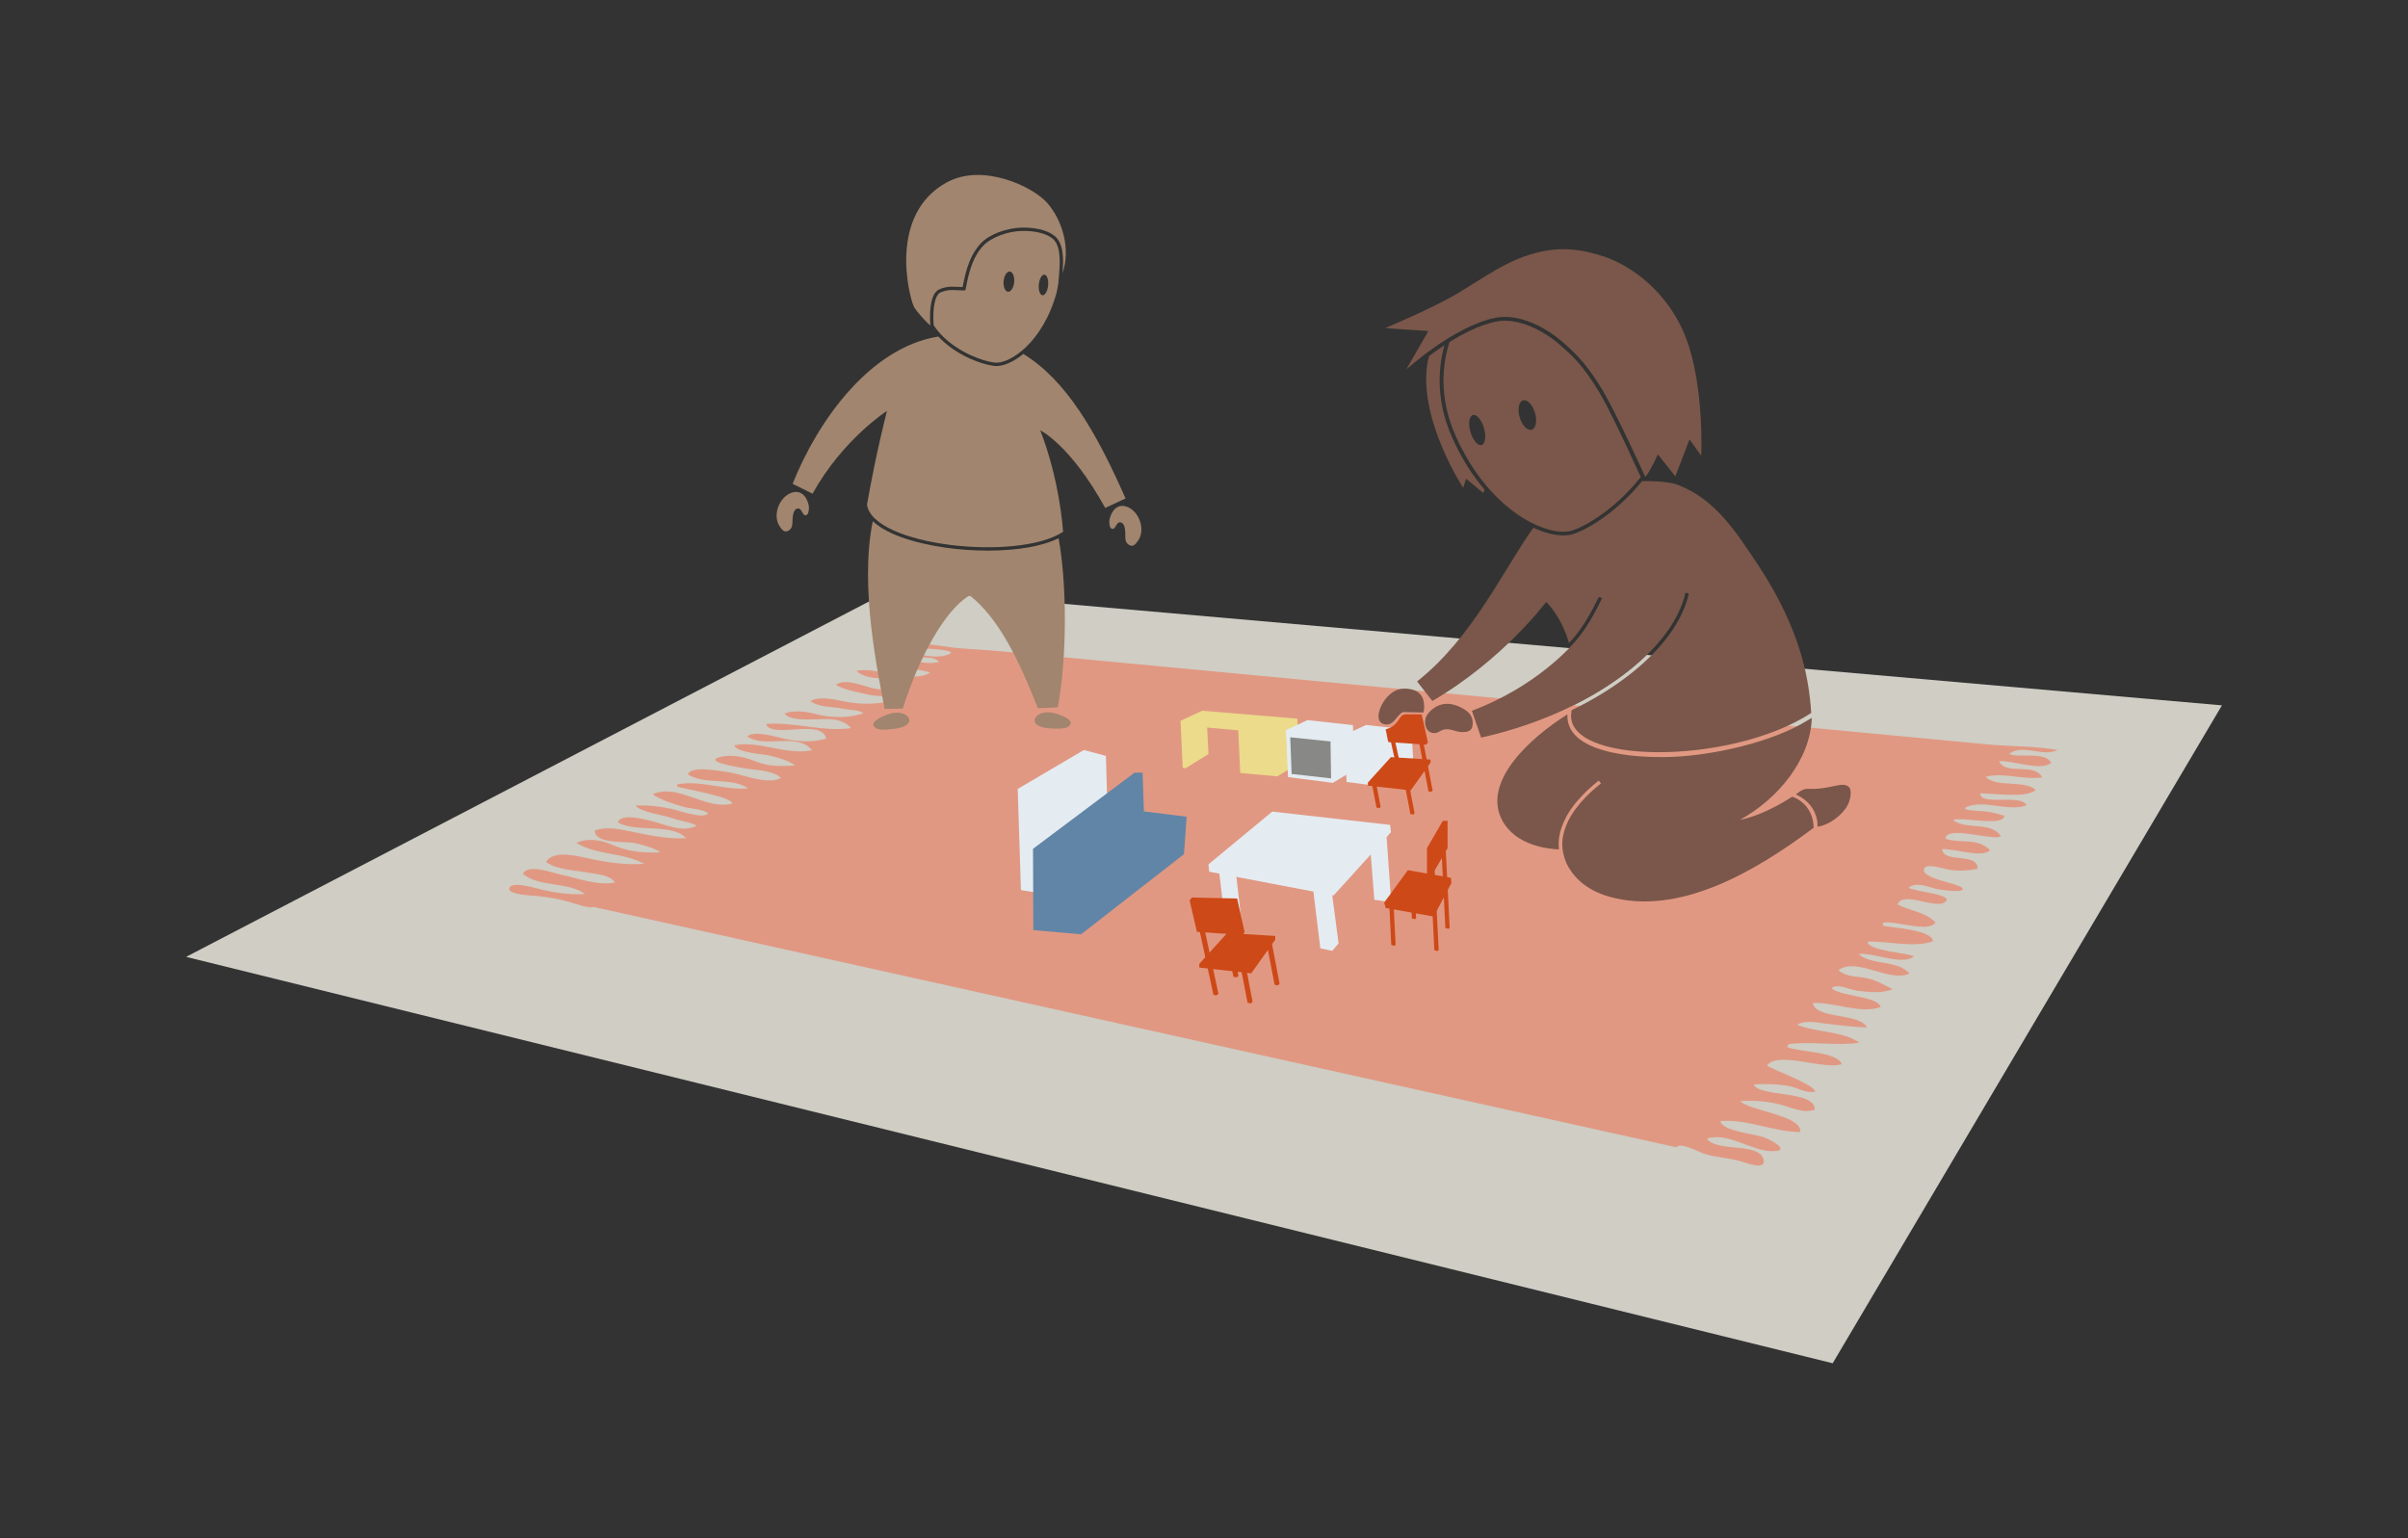 <?xml version="1.0" encoding="utf-8"?>
<!-- Generator: Adobe Illustrator 15.0.2, SVG Export Plug-In . SVG Version: 6.00 Build 0)  -->
<!DOCTYPE svg PUBLIC "-//W3C//DTD SVG 1.1//EN" "http://www.w3.org/Graphics/SVG/1.1/DTD/svg11.dtd">
<svg version="1.1" id="Layer_1" xmlns="http://www.w3.org/2000/svg" xmlns:xlink="http://www.w3.org/1999/xlink" x="0px" y="0px"
	 width="720px" height="460px" viewBox="0 0 720 460" enable-background="new 0 0 720 460" xml:space="preserve">
<rect x="0" y="0" width="720" height="460" fill="#333333" stroke="none"/>
<g>
	<g>
		<g>
			<polygon fill="#CFCDC4" points="664.367,210.939 547.979,407.68 55.633,286.148 267.099,176.099 			"/>
		</g>
		<path fill="#E19882" d="M613.297,228.154c-1.654-3.566-9.457-1.348-12.58-2.672c3.959-3.217,10.244,1.072,14.457-1.207
			c-6.15-1.105-12.84-1.041-19.133-1.506l-298.297-28.139l-0.206,0.131c0.122-0.077,0.206-0.131,0.206-0.131
			c-3.887-0.277-7.773-0.555-11.66-0.83c-2.04-0.146-13.296-2.275-14.582-0.748c2.476,0.791,5.439,0.857,8.049,1.07
			c1.695,0.137,7.805,0.746,2.95,1.93c-4.366,1.064-10.036-1.301-14.704-1.029c2.01,3.289,10.338-0.014,12.938,2.879
			c-2.464,0.893-6.055-0.066-8.662-0.285c-1.699-0.145-6.787-1.475-8.297-0.789c-2.676,1.215,5.173,2.758,6.441,2.939
			c2.743,0.391,5.253,0.432,7.869,1.385c-5.371,3.408-15.588-1.797-21.976-0.551c3.663,3.762,11.854,1.035,15.668,4.191
			c-2.566,1.912-7.563,1.727-10.649,1.062c-2.876-0.619-8.422-3.182-11.181-1.055c2.491,1.559,6.686,2.217,9.589,2.912
			c2.473,0.592,6.01,0.211,8.15,1.531c-4.456,1.445-9.98,1.502-14.57,0.656c-3.252-0.598-7.682-1.871-10.829-0.266
			c2.727,2.035,6.587,1.596,9.819,2.322c1.846,0.414,4.57,0.225,6.062,1.326c-4.239,1.514-9.626,1.418-13.918,0.332
			c-3.225-0.814-6.405-1.344-9.639-0.287c1.741,2.945,11.35,1.322,14.528,1.82c2.158,0.338,3.968,1.02,5.333,2.6
			c-8.658,1.189-16.909-1.932-25.414-1.234c1.616,4.625,16.818-1.859,17.971,4.418c-4.536,1.156-8.672,0.914-13.172-0.154
			c-2.483-0.59-8.332-2.324-10.442-0.59c5.151,3.828,14.96-1.375,19.378,4.186c-8.114,1.555-15.301-2.965-23.285-1.494
			c0.934,2.268,8.482,2.562,10.916,3.139c2.377,0.564,5.438,1.52,7.332,2.859c-4.533,0.383-7.995,0.354-12.252-1.334
			c-2.864-1.133-6.577-1.951-9.76-1.26c-6.176,1.344,4.769,3.113,6.635,3.449c2.935,0.527,9.094,0.646,11.128,2.926
			c-4.259,2.279-12.074-1.416-16.657-1.879c-2.186-0.219-10.336-1.906-11.141,0.824c5.002,3.232,12.99,0.691,17.988,4.172
			c-7.408,0.576-13.867-2.508-21.163-1.229c0.013,0.162,0.017,0.555,0.001,0.711c2.292,0.754,16.238,2.965,16.366,5.049
			c-7.833,2.104-16-6.146-23.743-2.812c2.34,1.777,6.143,2.859,8.934,3.713c2.234,0.684,6.062,0.67,7.713,2.057
			c-1.619,1.795-8.822-0.904-11.168-1.393c-3.491-0.727-6.959-1.164-10.59-0.957c1.66,2.047,8.088,2.729,10.921,3.748
			c2.427,0.875,5.249,1.104,7.341,2.242c-4.135,2.221-9.094-0.262-13.249-1.311c-2.063-0.521-9.469-2.543-10.315,0.336
			c5.518,3.229,15.913,0.096,20.416,4.709c-5.336,0.348-10.216-0.711-15.398-1.752c-3.881-0.779-8.069-1.883-11.9-0.537
			c-0.094,4.133,9.258,3.225,11.734,3.734c2.38,0.488,5.961,1.436,7.835,2.801c-5.883,0.236-9.752-0.234-15.101-2.535
			c-3.003-1.291-7.129-1.707-9.981-0.266c6.03,3.695,14.06,2.803,20.249,6.242c-5.825,0.436-11.506-0.5-17.166-1.732
			c-3.162-0.688-10.18-2.396-12.169,1.209c3.476,2.416,8.991,2.455,13.036,3.229c2.42,0.463,6.096,0.605,7.596,2.873
			c-5.17,1.062-11.069-1.268-16.09-2.334c-2.532-0.537-9.97-3.346-11.447-0.273c4.568,4.064,13.916,2.398,18.517,6.057
			c-4.269,0.279-8.632-0.326-12.72-1.26c-1.648-0.375-8.591-2.576-9.736-0.756c-0.261,0.412-0.19,0.758,0.104,1.047
			c1.262,1.236,6.641,1.439,7.789,1.553c3.541,0.348,6.822,0.879,10.185,1.871c1.056,0.312,5.894,2.047,6.927,1.389l323.82,71.895
			c0,0,0.004-0.006,0,0c1.283-1.633,6.664,1.383,8.084,1.854c3.535,1.174,7.307,1.275,10.912,2.27
			c1.699,0.469,8.195,3.096,7.016-0.648c-1.572-4.992-13.887-1.959-16.881-6.018c5.785-2.166,13.123,3.443,18.967,3.691
			c6.475,0.275,1.021-3.004-1.826-4.092c-2.812-1.076-12.549-1.85-13.139-4.875c7.885-0.764,16.053,3.283,23.912,3.232
			c0.506-5.037-15.502-6.322-17.93-9.234c3.994-0.211,7.865,0.01,11.629,0.951c3.385,0.846,7.184,2.875,10.625,1.609
			c0.176-5.867-16.58-3.607-18.23-7.551c3.408-0.201,7.314-0.119,10.633,0.527c2.57,0.5,5.066,2.246,7.734,1.633
			c-0.006-2.086-14.699-7.348-14.375-7.811c3.131-4.475,17.023,1.439,22.266-0.4c-1.047-3.723-12.887-3.629-16.248-5.092
			c0.139-0.264,0.225-0.545,0.34-0.857c6.855-0.996,14.324,0.592,21.25-0.467c-5.182-3.559-12.752-2.979-18.617-5.35
			c2.535-1.596,6.256-0.564,9.234-0.26c3.898,0.4,7.549,0.967,11.623,1.033c-2.314-4.445-15.408-2.371-16.164-7.299
			c6.42-0.314,14.271,3.396,20.24,1.219c-0.76-3.287-11.959-3.143-14.656-5.602c1.488-1.617,5.332,0.383,7.365,0.658
			c3.271,0.443,7.711,1.021,10.838-0.416c-2.238-1.16-4.734-2.559-7.172-3.168c-3.305-0.826-6.207-0.172-8.965-2.498
			c5.266-4.064,15.297,3.824,21.246,1.006c-3.639-4.207-11.332-2.307-15.246-5.85c4.309-0.582,13.102,3.619,16.58,0.684
			c-2.5-1.096-13.846-1.645-13.896-4.367c5.98-0.264,13.809,1.951,19.562-0.107c-0.18-3.457-12.104-4.02-14.904-4.656
			c0.029-0.178,0.02-0.715,0.008-0.904c3.463-0.754,13.629,3.115,15.664-0.066c-2.982-3.172-7.574-3.391-11.34-5.381
			c1.469-4.141,10.891,1.295,13.965-0.594c3.908-2.398-9.545-3.314-10.639-4.432c2.088-1.898,6.043-0.186,8.318,0.398
			c0.268,0.068,9.07,1.475,7.688-0.299c-1.145-1.465-13.008-2.871-11.307-5.941c0.811-1.459,5.6,0.115,6.74,0.34
			c3.305,0.648,5.938,0.439,9.141-0.123c0.215-5.076-10.221-1.508-10.562-5.902c3.475-0.277,12.041,2.822,14.312,0.285
			c-3.883-3.814-8.666-1.854-13.312-3.391c0.178-4.135,13.867,0.619,16.562-0.693c-2.723-4.629-10.82-1.883-14.332-4.916
			c2.668-1.096,15.123,2.15,15.332-1.277c-2.359-0.705-4.457-1.275-6.932-1.389c-1.918-0.09-7.773-0.414-3.016-1.666
			c4.971-1.309,11.5,1.803,16.623-0.066c-1.617-3.506-13.721,0.316-13.906-3.553c3.869-0.107,13.664,1.582,16.664-1.041
			c-3.547-3.09-11.773-0.582-15.021-3.943c5.734-1.383,11.102,1.014,16.938,0.201c-2.576-4.68-10.85-0.396-12.92-4.875
			C601.93,227.369,609.984,230.672,613.297,228.154z"/>
		<g>
			<polygon fill="#EBDB8A" points="388.355,228.287 381.883,232.17 370.834,231.158 370.252,218.406 360.947,217.574 
				361.35,225.492 354.496,229.743 353.629,229.58 352.982,215.562 359.453,212.541 387.926,214.914 			"/>
			<polygon fill="#E4ECF2" points="404.967,230.229 398.496,234.111 385.121,232.385 384.475,218.363 390.943,215.346 
				404.533,216.855 			"/>
			<polygon fill="#888886" points="397.998,232.777 386.201,231.447 385.785,220.482 397.832,221.729 			"/>
			<polygon fill="#E4ECF2" points="422.723,230.348 416.002,235.57 402.627,233.844 401.98,219.824 408.451,216.805 
				422.041,218.314 			"/>
			<polygon fill="#E4ECF2" points="313.799,267.537 331.445,252.994 330.67,226.041 324.076,224.295 304.299,235.932 
				305.268,266.182 			"/>
			<polygon fill="#6185A6" points="342.033,242.646 341.633,231.061 339.234,231.061 308.873,253.834 308.971,278.145 
				323.254,279.404 354.018,255.432 354.816,244.244 			"/>
			<g>
				<polygon fill="#E4ECF2" points="415.668,246.688 380.408,242.705 361.334,258.484 361.553,260.682 398.756,267.773 
					415.887,248.885 				"/>
				<polygon fill="#E4ECF2" points="371.42,277.379 369.732,279.066 366.611,278.217 364.416,259.766 369.332,259.16 				"/>
				<polygon fill="#E4ECF2" points="400.234,282.115 398.324,284.357 394.785,283.584 392.369,263.814 397.746,263.174 				"/>
				<polygon fill="#E4ECF2" points="415.809,267.508 414.039,269.521 410.926,269.074 409.387,249.527 414.451,248.324 				"/>
			</g>
			<g>
				<polygon fill="#CD4917" points="381.309,279.889 366.934,279.025 358.594,288.227 358.594,289.348 374.121,291.07 
					381.309,281.008 				"/>
				<polygon fill="#CD4917" points="372.146,278.764 369.908,268.691 356.396,268.402 355.697,269.244 357.883,278.67 
					371.449,279.604 				"/>
				<polygon fill="#CD4917" points="374.52,299.564 373.98,300.08 373.008,299.854 368.41,275.775 369.92,275.486 				"/>
				<polygon fill="#CD4917" points="382.607,294.205 382.121,294.664 381.1,294.492 378.482,280.783 379.988,280.494 				"/>
				<polygon fill="#CD4917" points="370.297,291.824 369.818,292.27 368.785,292.115 366.926,282.365 368.436,282.076 				"/>
				<polygon fill="#CD4917" points="364.328,297.195 363.666,297.686 362.818,297.484 357.887,274.633 359.393,274.344 				"/>
			</g>
			<g>
				<polygon fill="#CD4917" points="433.834,262.504 420.949,260.213 413.877,269.949 414.307,271.525 428.68,274.1 433.979,264.08 
									"/>
				<polygon fill="#CD4917" points="431.4,245.467 426.676,253.629 426.676,261.787 428.105,261.787 432.83,253.629 432.83,245.467 
									"/>
				<polygon fill="#CD4917" points="433.457,277.488 433.146,277.754 432.174,277.553 430.842,251.09 432.129,251.025 				"/>
				<polygon fill="#CD4917" points="430.166,284.074 429.83,284.422 428.879,284.139 427.545,257.674 428.834,257.609 				"/>
				<polygon fill="#CD4917" points="417.293,282.553 416.912,282.857 416.008,282.617 415.381,270.195 416.666,270.129 				"/>
				<polygon fill="#CD4917" points="423.436,274.625 423.125,274.881 422.15,274.691 421.523,262.27 422.811,262.203 				"/>
			</g>
			<g>
				<polygon fill="#CD4917" points="427.736,227.139 415.877,226.428 409.002,234.016 409.002,234.939 421.807,236.363 
					427.736,228.062 				"/>
				<path fill="#CD4917" d="M426.951,222.008l-1.844-8.307c-0.033-0.143-3.615-0.078-3.871-0.084c-1-0.02-1.664-0.115-2.371,0.688
					c-0.555,0.631-0.643,1.18-1.719,2.256c-1.346,1.346-2.357,1.246-2.84,1.619c0.201,0.389,0.625,3.732,0.881,3.75l11.189,0.77
					L426.951,222.008z"/>
				<polygon fill="#CD4917" points="428.365,236.443 427.926,236.787 427.117,236.684 423.324,216.826 424.568,216.586 				"/>
				<polygon fill="#CD4917" points="422.965,243.225 422.586,243.6 421.719,243.461 419.562,232.156 420.807,231.916 				"/>
				<polygon fill="#CD4917" points="412.812,241.264 412.484,241.664 411.566,241.5 410.031,233.461 411.275,233.223 				"/>
				<polygon fill="#CD4917" points="419.824,233.791 418.582,234.027 415.197,218.777 416.443,218.539 				"/>
			</g>
			<g>
				<g>
					<g>
						<g>
							<path fill="#7A574A" d="M552.932,235.463c-1.918-2.094-5.424,0.76-12.354,0.434c-1.566-0.074-3.072,1.215-3.586,1.711
								c0,0,3.08,1.195,4.902,4.055c1.895,2.977,1.508,5.566,1.508,5.566c4.188-0.6,7.725-4.146,8.832-6.035
								C553.471,239.092,553.68,236.277,552.932,235.463z"/>
						</g>
					</g>
				</g>
				<g>
					<path fill="#7A574A" d="M413.404,216.404c1.328,0.582,2.523,0.219,3.637-1.059c1.146-1.314,1.912-2.555,2.912-2.404
						c0.762,0.076,5.127,0.096,5.674,0.119c0.074-0.322,0.109-0.426,0.148-0.779c0.295-2.65-0.441-5.303-3.619-6.082
						c-3.5-0.859-5.996,0.387-8.014,2.99C412.531,211.262,411.049,215.375,413.404,216.404z"/>
				</g>
				<g>
					<g>
						<path fill="#7A574A" d="M431.904,103.238c-1.672,1.092-3.223,2.189-4.598,3.213c-0.268,0.943-0.48,1.928-0.619,2.967
							c-2.203,16.631,10.801,36.459,10.801,36.459l0.889-2.719l5.15,4.285l0.342-1.047c-3.506-4.104-6.842-9.23-9.66-15.547
							C430.154,121.775,429.391,112.169,431.904,103.238z"/>
					</g>
					<g>
						<g>
							<path fill="#7A574A" d="M447.082,95.042c8.15-1.66,17.035,4.344,20.34,7.434c1.893,1.77,6.018,4.662,11.725,14.193
								c4.266,7.125,12.709,25.816,12.801,25.959c1.568-1.827,3.762-6.749,3.762-6.749l5.225,6.564l4.238-11.033l3.492,4.85
								c0,0,0.971-20.379-4.432-34.881c-5.135-13.777-16.254-21.807-24.373-24.566c-6.74-2.295-13.15-3.201-20.877-1.123
								c-8.547,2.303-14.582,6.893-23.33,12.146c-6.969,4.188-21.471,10.283-21.471,10.283l12.9,0.869l-6.623,11.524
								C420.459,110.514,434.666,97.572,447.082,95.042z"/>
							<path fill="#7A574A" d="M490.041,141.457c-5.473-12.029-9.467-20.172-11.879-24.197c-4.836-8.08-8.443-11.236-10.598-13.121
								c-0.35-0.307-0.66-0.576-0.926-0.826c-2.744-2.562-9.752-7.408-16.652-7.408c-0.922,0-1.822,0.088-2.676,0.262
								c-4.646,0.945-9.594,3.432-13.92,6.123c-2.695,8.451-2.539,18.232,1.863,28.094c10.406,23.301,28.182,30.385,34.73,28.301
								c5.084-1.619,13.734-7.316,20.613-16.037C490.541,142.558,490.535,142.545,490.041,141.457z M443.008,133.074
								c-1.107,0.324-2.604-1.408-3.332-3.881c-0.727-2.475-0.41-4.744,0.697-5.072c1.111-0.326,2.605,1.412,3.332,3.885
								C444.434,130.48,444.121,132.746,443.008,133.074z M455.391,119.736c1.266-0.371,2.867,1.291,3.584,3.711
								c0.709,2.422,0.266,4.686-1.004,5.061c-1.262,0.369-2.865-1.289-3.58-3.71C453.68,122.373,454.127,120.109,455.391,119.736z"
								/>
						</g>
					</g>
				</g>
				<g>
					<path fill="#7A574A" d="M427.184,213.156c-1.184,1.309-1.354,3.115-0.668,4.625c0.654,1.439,2.451,1.793,3.578,1.141
						c0.623-0.359,1.186-0.688,1.912-0.799c0.891-0.137,1.77,0.039,2.619,0.311c1.023,0.326,2.064,0.555,3.154,0.494
						c0.877-0.047,1.615-0.266,2.08-0.83c0.441-0.533,0.506-1.564,0.48-2.23c-0.064-1.482-0.926-2.73-2.154-3.518
						C433.967,209.646,430.189,209.826,427.184,213.156z"/>
				</g>
				<g>
					<path fill="#7A574A" d="M440.1,212.557l2.756,8.021c35.473-7.883,63.156-29.987,61.588-49.949
						c-0.469-5.944-7.82-11.916-14.309-8.135c-8.035,4.682-9.248,16.42-17.604,27.523C469.855,193.568,459.01,205.432,440.1,212.557
						z"/>
					<path fill="#7A574A" d="M520.82,161.798c-7.695-11.143-13.797-14.594-18.938-16.729c-2.818-1.17-8.447-1.224-10.898-1.188
						c-6.922,8.549-15.51,14.189-20.674,15.834c-0.826,0.262-1.783,0.395-2.846,0.395c-2.438,0-5.555-0.715-8.979-2.295
						c-8.836,12.291-18.064,32.777-34.771,45.967l4.564,5.848c21.209-12.371,34.021-29.604,34.021-29.604s4.41,3.908,6.832,12.27
						c1.57-1.674,2.416-2.778,2.533-2.932c2.699-3.59,4.662-7.295,6.34-10.766c0.201-0.035,0.912,0.17,1.045,0.305
						c-1.758,3.672-3.633,7.275-6.52,11.113c-0.602,0.797-1.639,2.03-3.064,3.52c1.158,4.594,1.689,10.41,0.678,17.533
						c18.025-8.877,30.906-21.374,33.75-33.745c0.223-0.146,0.867,0.09,1.066,0.246c-1.811,7.889-7.557,15.993-16.74,23.405
						c-5.301,4.277-11.488,8.115-18.277,11.4c-0.029,0.168-0.049,0.33-0.078,0.5c-2.76,15.898,47.441,16.176,71.682,0.342
						C540.227,189.619,528.516,172.941,520.82,161.798z"/>
				</g>
				<path fill="#7A574A" d="M540.947,242.422c-1.998-3.43-5.096-4.162-5.096-4.162s-8.191,5.527-15.572,6.896
					c11.146-6.115,21.045-17.838,21.457-30.453c-0.008-0.02-1.23,0.721-1.238,0.701c-9.846,6.23-28.727,11.006-43.662,11.006
					c-12.428,0-22.299-2.311-26.176-6.922c-1.469-1.744-2.129-3.719-1.975-5.881c-11.693,7.373-25.604,20.432-19.48,31.787
					c4.078,7.564,13.887,8.51,16.926,8.619c-0.334-2.895,0.242-5.709,1.73-8.836c2.738-5.762,8.49-10.445,10.189-11.744l0.656,0.859
					c-1.648,1.262-7.232,5.807-9.869,11.35c-2.084,4.383-2.264,8.113-0.512,12.43c1.605,3.373,5.176,7.961,13.02,10.129
					c20.436,5.65,42.852-7.076,60.938-20.652C542.283,247.549,542.383,244.887,540.947,242.422z"/>
			</g>
		</g>
	</g>
	<g>
		<g>
			<path fill="#A1856E" d="M340.363,161.575c-0.758,1.154-1.697,2.267-3.01,1.22c-1.162-0.924-0.824-2.256-0.881-3.516
				c-0.074-1.615-0.412-2.825-1.379-3.057c-1.303-0.314-1.484,2.089-2.484,1.941c-0.799-0.114-0.887-1.156-0.916-2.093
				c-0.025-1.014,0.504-2.269,0.975-3.017c1.029-1.637,2.621-2.14,4.297-1.518C340.592,152.877,342.541,158.271,340.363,161.575z"/>
			<path fill="#A1856E" d="M233.013,157.235c0.717,1.18,1.618,2.324,2.965,1.324c1.193-0.882,0.902-2.226,1.004-3.483
				c0.129-1.61,0.51-2.809,1.484-3.006c1.312-0.268,1.41,2.14,2.416,2.028c0.801-0.087,0.926-1.126,0.987-2.061
				c0.062-1.012-0.425-2.284-0.868-3.048c-0.973-1.672-2.546-2.23-4.242-1.668C233.089,148.535,230.951,153.859,233.013,157.235z"/>
			<path fill="#A1856E" d="M268.217,217.832c-1.501,0.252-4.962,0.732-6.222-0.028c-2.713-1.64,1.619-3.586,3.82-4.298
				C271.463,211.678,274.911,216.709,268.217,217.832z"/>
			<path fill="#A1856E" d="M313.16,217.745c1.512,0.156,4.998,0.424,6.205-0.416c2.607-1.801-1.836-3.476-4.078-4.051
				C309.537,211.805,306.408,217.039,313.16,217.745z"/>
		</g>
		<g>
			<g>
				<path fill="#A1856E" d="M295.342,164.66c-8.563,0-17.37-1.253-24.162-3.438c-4.587-1.476-8.01-3.285-10.191-5.348
					c-0.018,0.065-0.042,0.119-0.06,0.185c-3.975,19.496,1.61,45.226,3.576,55.952l5.449-0.123
					c4.705-15.063,12.504-29.45,19.971-33.851c8.691,6.872,14.591,18.998,20.39,33.743l5.975-0.225
					c2.748-14.968,2.797-36.413,0.234-50.608C311.672,163.351,304.273,164.66,295.342,164.66z"/>
			</g>
		</g>
	</g>
</g>
<g>
	<g>
		<path fill="#A1856E" d="M280.845,86.527c2.727-1.196,4.584-0.684,6.986-0.689c1.105-5.871,2.502-10.016,5.577-13.193
			c2.594-2.674,7.688-4.476,12.117-4.585c3.287-0.08,7.17,0.515,9.613,2.34c2.881,2.148,2.938,6.776,2.562,11.303
			c2.533-7.417-0.115-15.874-4.516-20.958c-4.26-4.922-19.294-12.093-30.081-6.213c-17.489,9.532-11.389,33.769-9.887,37.087
			c0.586,1.294,3.861,4.898,4.955,5.696C277.786,92.176,278.501,87.553,280.845,86.527z"/>
		<g>
			<path fill="#A1856E" d="M314.539,71.2c-1.828-1.365-4.904-2.148-8.439-2.148c-0.186,0-0.369,0.002-0.551,0.007
				c-4.316,0.106-9.12,1.907-11.422,4.28c-3.014,3.114-4.304,7.322-5.313,12.683l-0.192,0.815h-0.83
				c-0.582,0-1.125-0.027-1.65-0.055c-0.49-0.025-0.953-0.049-1.417-0.049c-0.92,0-2.054,0.084-3.479,0.709
				c-1.654,0.724-2.47,4.569-2.076,9.796l0.003,0.045c0.817,1.175,1.731,2.325,2.773,3.35c4.967,4.889,11.963,7.403,15.482,7.805
				c4.343,0.495,14.319-5.818,18.481-20.876c0.025-0.109,0.053-0.228,0.086-0.354l0.064-0.294c0.148-0.688,0.266-1.388,0.377-2.088
				l0.266-3.207C317.043,77.519,317.053,73.074,314.539,71.2z M303.242,84.369c-0.152,1.67-0.986,2.955-1.857,2.875
				c-0.871-0.083-1.453-1.5-1.3-3.168c0.156-1.668,0.987-2.956,1.856-2.876C302.814,81.281,303.396,82.699,303.242,84.369z
				 M313.393,85.347c-0.16,1.702-0.912,3.023-1.674,2.955c-0.768-0.071-1.262-1.508-1.105-3.213c0.16-1.704,0.908-3.026,1.674-2.956
				S313.547,83.642,313.393,85.347z"/>
			<path fill="#A1856E" d="M330.455,151.886l6.092-2.817c-8.83-20.114-17.867-35.454-30.57-43.228c-0.002,0-0.002,0.001-0.002,0.002
				c-1.42,1.159-2.822,2.033-4.143,2.63c-0.088,0.041-0.178,0.084-0.266,0.122c-0.236,0.102-0.469,0.19-0.699,0.274
				c-0.156,0.057-0.311,0.109-0.464,0.158c-0.186,0.059-0.369,0.115-0.55,0.161c-0.204,0.053-0.401,0.093-0.599,0.13
				c-0.131,0.024-0.266,0.056-0.394,0.073c-0.324,0.046-0.64,0.074-0.938,0.074c0,0-0.001,0-0.002,0c0,0,0,0,0,0
				c-0.207,0-0.412-0.011-0.605-0.033c-3.572-0.408-10.801-2.898-16.071-8.086c-0.116-0.114-0.23-0.239-0.345-0.359
				c-0.113-0.117-0.226-0.229-0.337-0.35c-20.371,3.291-35.978,25.032-43.57,44.041l5.963,2.959c9-16.251,22.25-24.751,22.25-24.751
				s-3.301,12.665-5.965,28.024c1.711,12.341,45.06,17.065,58.634,8.117c-1.434-17.585-6.861-30.355-6.861-30.355
				S319.955,132.886,330.455,151.886z"/>
		</g>
	</g>
</g>
</svg>
